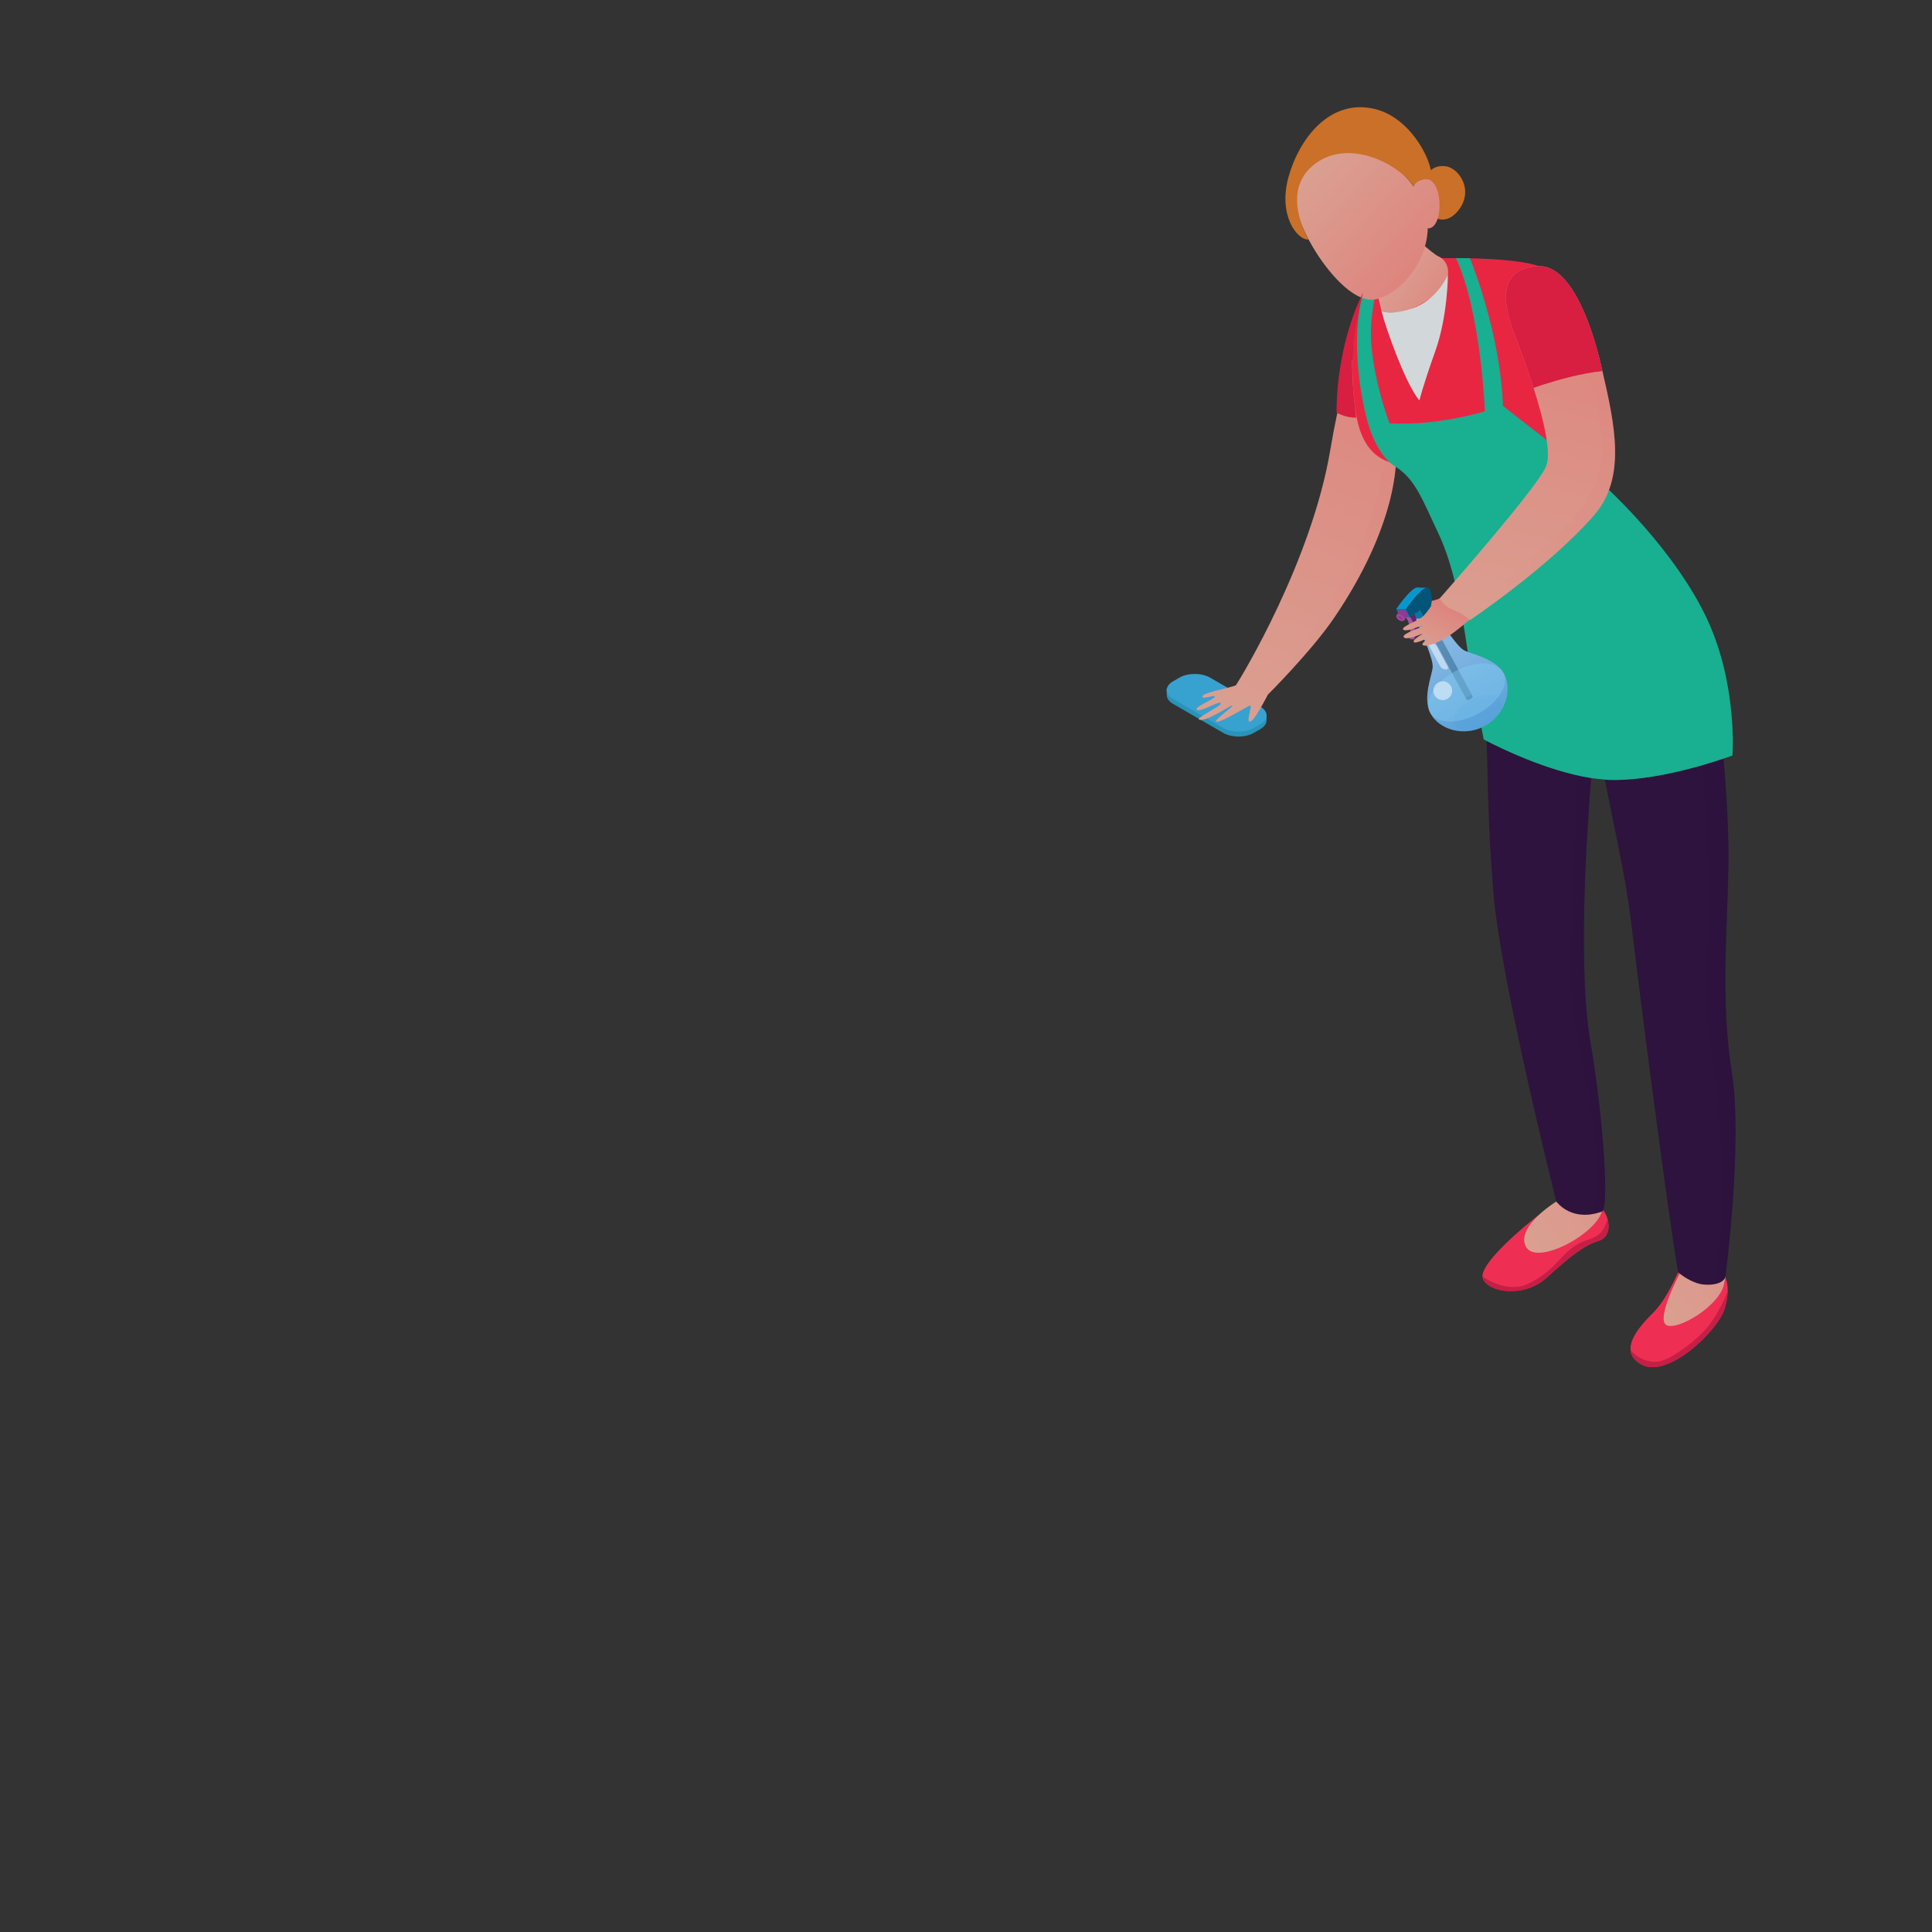 <?xml version="1.0" encoding="utf-8"?>
<!-- Generator: Adobe Illustrator 16.0.0, SVG Export Plug-In . SVG Version: 6.00 Build 0)  -->
<!DOCTYPE svg PUBLIC "-//W3C//DTD SVG 1.1//EN" "http://www.w3.org/Graphics/SVG/1.1/DTD/svg11.dtd">
<svg version="1.1" id="Layer_1" xmlns="http://www.w3.org/2000/svg" xmlns:xlink="http://www.w3.org/1999/xlink" x="0px" y="0px"
	 width="650px" height="650px" viewBox="0 0 650 650" enable-background="new 0 0 650 650" xml:space="preserve">
<rect x="0" y="0" width="650" height="650" fill="#333333" stroke="none"/>
<polygon fill="#D5A484" points="414.125,500.489 414.125,500.489 414.749,500.843 "/>
<g>
	<g>
		<path fill="#EE2F53" d="M537.812,417.49c-4.651,1.413-9.371,4.961-17.339,12.264c-7.947,7.272-19.943,4.899-21.584,0.382
			c-0.072-0.227-0.134-0.484-0.134-0.773v-0.021c0.062-5.034,13.605-16.473,19.319-20.888c8.768-6.715,17.772-5.271,21.021-1.629
			c0.805,0.876,1.418,2.083,1.759,3.372C541.669,413.127,541.056,416.489,537.812,417.49z"/>
		
			<linearGradient id="SVGID_1_" gradientUnits="userSpaceOnUse" x1="999.166" y1="443.344" x2="1082.752" y2="383.772" gradientTransform="matrix(1 -0.018 0.018 1 -496.756 -2.425)">
			<stop  offset="0.01" style="stop-color:#DAA192"/>
			<stop  offset="0.99" style="stop-color:#DE817B"/>
		</linearGradient>
		<path fill="url(#SVGID_1_)" d="M523.613,404.235c0,0-10.929,6.705-10.814,12.935c0.01,0.774,0.19,1.537,0.608,2.29
			c1.852,3.414,8.159,2.104,14.085-1.011c5.729-3.032,11.088-7.788,11.624-11.624C532.5,412.033,523.613,404.235,523.613,404.235z"
			/>
		<path fill="#C51F45" d="M537.812,417.49c-4.651,1.413-9.371,4.961-17.339,12.264c-7.947,7.272-19.943,4.899-21.584,0.382
			c-0.072-0.227-0.134-0.484-0.134-0.773c2.857,2.29,9.593,5.064,14.755,2.806c6.102-2.702,9.428-6.529,11.898-9.098
			c2.471-2.6,4.807-4.704,8.757-5.931c3.688-1.166,5.251-2.527,6.689-6.942C541.669,413.127,541.056,416.489,537.812,417.49z"/>
	</g>
	<path fill="#2D133D" d="M538.957,407.608c-0.913,0.33-1.759,0.557-2.574,0.732c-8.603,1.856-12.79-4.137-12.79-4.137
		s-18.695-74.307-21.104-103.404c-2.053-24.869-1.924-40.238-2.29-51.491c3.77,1.95,17.169,8.582,30.479,11.563
		c1.532,0.361,3.084,0.67,4.632,0.897c-1.815,23.001-4.271,65.013-0.269,88.5C539.519,376.479,541.447,406.67,538.957,407.608z"/>
	<path opacity="0.3" fill="#2D133D" d="M538.957,407.608c-0.913,0.33-1.759,0.557-2.574,0.732
		c0.938-6.622,1.661-17.772-0.814-33.585c-3.213-20.269-7.689-30.067-7.076-53.678c0.495-16.813,1.558-45.229,2.187-60.207
		c1.532,0.361,3.084,0.67,4.632,0.897c-1.815,23.001-4.271,65.013-0.269,88.5C539.519,376.479,541.447,406.67,538.957,407.608z"/>
	<g>
		<g>
			<path fill="#2993B8" d="M426.129,242.413c0-0.046,0-0.087,0-0.129v-1.753l-0.979-0.258c-0.32-0.32-0.671-0.619-1.135-0.888
				l-16.916-9.768c-2.837-1.64-7.438-1.64-10.273,0l-2.182,1.253c-0.536,0.314-0.949,0.676-1.273,1.047l-0.856-0.222v1.847
				l0.052,0.01c-0.135,1.171,0.536,2.357,2.078,3.25l16.911,9.768c2.847,1.645,7.437,1.645,10.283,0l2.177-1.253
				c1.341-0.779,2.021-1.79,2.104-2.805h0.01V242.413z"/>
			<path fill="#37A1D0" d="M421.838,244.925c-2.847,1.64-7.437,1.64-10.283,0l-16.911-9.768c-2.831-1.63-2.831-4.291,0-5.931
				l2.182-1.253c2.836-1.645,7.437-1.645,10.273,0l16.916,9.763c2.837,1.641,2.826,4.296,0,5.937L421.838,244.925z"/>
		</g>
		<g>
			<linearGradient id="SVGID_2_" gradientUnits="userSpaceOnUse" x1="413.278" y1="255.273" x2="480.416" y2="100.44">
				<stop  offset="0.01" style="stop-color:#DAA192"/>
				<stop  offset="0.99" style="stop-color:#DE817B"/>
			</linearGradient>
			<path fill="url(#SVGID_2_)" d="M448.884,207.803c-7.607,11.232-22.342,25.91-22.342,25.91s-4.229,8.375-5.817,9.046
				c-0.031,0.021-0.063,0.021-0.072,0.021c-1.604,0.542,0.588-5.085,0.072-5.395c-0.501-0.283-9.057,5.426-11.336,5.446
				c-1.852,0,5.698-5.137,5.193-5.446c-0.521-0.283-8.401,5.446-11.053,4.755c-1.773-0.464,7.576-4.549,7.2-5.549
				c-0.382-1.006-6.561,3.032-7.989,2.233c-1.459-0.8,6.102-3.698,6.009-4.441c-0.134-0.748-4.353,1.15-4.214-0.108
				c0.077-0.64,2.337-1.336,4.874-1.976c2.548-0.67,5.327-1.258,6.4-1.743c1.975-2.986,25.523-41.842,31.79-79.387
				c5.596-33.507,13.125-43.224,16.828-49.722c0,0-1.104,19.33,3.568,41.063c0.341,1.568,0.732,3.136,1.114,4.704
				C471.029,154.692,469.544,177.405,448.884,207.803z"/>
			<linearGradient id="SVGID_3_" gradientUnits="userSpaceOnUse" x1="420.652" y1="192.644" x2="469.728" y2="192.644">
				<stop  offset="0.01" style="stop-color:#DAA192"/>
				<stop  offset="0.99" style="stop-color:#DE817B"/>
			</linearGradient>
			<path opacity="0.2" fill="url(#SVGID_3_)" d="M448.884,207.803c-7.607,11.232-22.342,25.91-22.342,25.91
				s-4.229,8.375-5.817,9.046c-0.031,0.021-0.063,0.021-0.072,0.021c0.428-1.846,1.356-4.316,3.274-6.323
				c3.657-3.775,16.097-21.145,27.938-41.058c10.407-17.504,13.466-35.746,16.132-52.889c0.341,1.568,0.732,3.136,1.114,4.704
				C471.029,154.692,469.544,177.405,448.884,207.803z"/>
		</g>
	</g>
	<path fill="#E82642" d="M557.198,211.624c-18.412,3.62-53.316-1.676-62.384-10.134c0,0-13.553-31.749-15.11-35.126
		c-2.59-5.55-6.932-9.505-10.191-10.269c-0.031,0-0.082-0.031-0.082-0.031c-0.66-0.144-1.3-0.33-1.908-0.546
		c-7.53-2.558-10.759-9.551-11.831-20.072c-1.264-12.347-1.14-27.045,2.847-36.891c1.64-4.018,3.904-7.22,6.983-9.113
		c1.66-1.026,3.568-1.682,5.714-1.872c5.849-0.531,12.336-0.759,18.603-0.738c1.594-0.01,3.172,0.021,4.703,0.062
		c10.413,0.222,19.542,1.171,23.131,2.661c6.22,2.558,12.471,18.525,9.057,35.364c-0.495,2.542-1.011,4.899-1.434,7.07
		c-1.666,8.52-2.394,14.492,0.392,20.093c1.238,2.455,3.146,4.848,5.952,7.339c8.695,7.684,26.813,23.301,34.234,36.746
		c0.624,1.145,1.176,2.244,1.635,3.352C571.087,206.044,566.059,209.886,557.198,211.624z"/>
	
		<linearGradient id="SVGID_4_" gradientUnits="userSpaceOnUse" x1="1432.339" y1="132.893" x2="1446.74" y2="158.77" gradientTransform="matrix(0.884 -0.467 0.467 0.884 -861.88 641.225)">
		<stop  offset="0.01" style="stop-color:#DAA192"/>
		<stop  offset="0.99" style="stop-color:#DE817B"/>
	</linearGradient>
	<path fill="url(#SVGID_4_)" d="M462.7,95.718l2.078,8.855c0,0,6.116,2.976,16.188-4.074c10.063-7.04,5.462-13.265,3.224-14.121
		c-2.218-0.861-10.629-8.778-10.629-8.778s-1.784,7.406-4.729,10.996C465.872,92.185,462.7,95.718,462.7,95.718z"/>
	<path fill="#D2D8DA" d="M464.778,104.573c1.083,4.776,7.974,24.549,12.765,30.129c0,0,1.129-4.74,5.327-16.524
		c4.219-11.779,4.26-25.704,4.26-25.704s-3.548,8.551-12.171,11.346C467.362,106.27,464.778,104.573,464.778,104.573z"/>
	<g>
		<path fill="#EE2F53" d="M581.252,434.406c-0.021,1.619-0.335,3.538-0.979,5.756c-2.156,7.446-19.118,23.837-28.093,18.886
			c-2.408-1.361-3.46-3.032-3.6-4.838c-0.382-4.827,5.611-10.531,7.886-12.842c3.141-3.187,6.143-8.85,8.112-13.316
			c0,0,11.501-1.104,13.868-0.258C580.081,428.393,581.392,430.569,581.252,434.406z"/>
		
			<linearGradient id="SVGID_5_" gradientUnits="userSpaceOnUse" x1="1043.16" y1="466.641" x2="1124.982" y2="408.325" gradientTransform="matrix(1 -0.018 0.018 1 -496.756 -2.425)">
			<stop  offset="0.01" style="stop-color:#DAA192"/>
			<stop  offset="0.99" style="stop-color:#DE817B"/>
		</linearGradient>
		<path fill="url(#SVGID_5_)" d="M565.254,428.196c0,0-8.288,15.596-4.596,17.618c2.894,1.619,12.879-3.579,17.309-9.572
			c1.155-1.547,1.949-3.115,2.135-4.662c0.124-0.382,0.242-1.135,0.393-2.136C576.301,434.675,566.425,429.073,565.254,428.196z"/>
		<path fill="#C51F45" d="M581.252,434.406c-0.021,1.619-0.335,3.538-0.979,5.756c-2.156,7.446-19.118,23.837-28.093,18.886
			c-2.408-1.361-3.46-3.032-3.6-4.838c1.867,2.342,5.281,4.064,8.515,3.982c4.39-0.124,12.213-6.323,15.745-9.861
			C575.878,445.299,579.019,440.162,581.252,434.406z"/>
	</g>
	<path fill="#2D133D" d="M580.504,429.444c-0.139,1.104-1.47,2.177-3.692,2.59c-1.036,0.206-2.264,0.258-3.656,0.134
		c-4.39-0.443-8.577-4.116-8.577-4.116c-3.476-20.402-12.414-89.273-15.838-118.051c-1.919-16.081-6.478-35.101-8.778-47.716
		c0.382,0.021,0.784,0.072,1.166,0.103c10.696,0.382,23.197-2.496,31.712-4.961c0.135-0.052,0.238-0.072,0.336-0.104
		c2.733-0.794,5.013-1.547,6.684-2.104c0.97,11.326,1.852,25.179,1.65,36.153c-0.402,22.486-2.63,45.643,1.145,69.377
		C586.43,384.493,580.504,429.444,580.504,429.444z"/>
	<path fill="#19AF91" d="M582.861,254.167c0,0-1.119,0.433-3.002,1.052c-1.671,0.558-3.95,1.311-6.684,2.104
		c-0.815,0.227-1.661,0.485-2.543,0.722c-8.386,2.31-19.701,4.693-29.505,4.342c-0.382-0.031-0.784-0.082-1.166-0.103
		c-1.526-0.103-3.073-0.289-4.651-0.516c-14.709-2.29-30.903-10.279-35.111-12.46c-0.665-0.361-1.026-0.541-1.026-0.541
		s-4.11-21.125-5.679-31.527c-1.547-10.407-4.141-26.473-9.618-37.906c-5.441-11.429-7.751-18.242-14.481-22.383
		c-0.666-0.413-1.284-0.897-1.883-1.444c-5.354-4.848-7.509-13.997-7.509-13.997s-6.685-23.074-1.455-42.94
		c1.609-4.033,3.904-7.251,6.983-9.123c-1.99,5.606-5.085,16.369-4.115,27.004c1.063,11.279,4.368,21.377,6.075,25.978
		c6.725,0.371,17.752-0.021,32.068-4.022c0-0.083-1.207-32.977-9.706-51.584c0.964,0,1.939,0,2.898,0.031
		c0.588,0,1.207,0.021,1.789,0.021c2.398,6.064,10.31,27.581,11.099,49.675c0,0,10.542,8.355,20.047,15.544
		c1.96,1.47,3.848,2.857,5.606,4.162c10.376,7.607,32.945,30.145,43.136,52.249C584.635,230.598,582.861,254.167,582.861,254.167z"
		/>
	<g>
		<path fill="#CA7028" d="M479.451,60.333c0.428-1.248,1.934-4.94,6.767-4.415c4.853,0.516,10.088,8.654,3.919,15.472
			C483.984,78.214,476.259,69.776,479.451,60.333z"/>
		
			<linearGradient id="SVGID_6_" gradientUnits="userSpaceOnUse" x1="1425.276" y1="88.631" x2="1445.35" y2="145.114" gradientTransform="matrix(0.884 -0.467 0.467 0.884 -861.88 641.225)">
			<stop  offset="0.01" style="stop-color:#DAA192"/>
			<stop  offset="0.99" style="stop-color:#DE817B"/>
		</linearGradient>
		<path fill="url(#SVGID_6_)" d="M479.59,60.245c-2.279,0.088-3.682,1.223-4.012,2.491c-8.881-12.037-24.684-19.608-38.645-4.084
			c-7.771,8.654,12.001,41.857,24.193,42.187c7.221,0.186,19-10.701,19.237-24.25c0.01,0,0.134,0.273,0.154,0.278
			C485.934,76.579,485.537,59.993,479.59,60.245z"/>
		<path fill="#CA7028" d="M480.457,60.364c3.961,0.351-3.219-20.341-18.149-23.755c-14.92-3.414-25.183,9.948-28.804,22.939
			c-3.61,12.997,3.022,21.362,6.767,21.032c0,0-10.681-17.417,3.43-26.334c11.352-7.158,27.102,1.187,31.878,8.489
			C475.578,62.736,476.212,59.972,480.457,60.364z"/>
	</g>
	<path fill="#D81E41" d="M458.569,98.487c0,0-8.83,16.256-8.907,40.325c0,0,3.218,1.852,6.627,1.687c0,0-1.701-11.929-1.31-20.996
		C455.371,110.421,458.569,98.487,458.569,98.487z"/>
	<path opacity="0.3" fill="#2D133D" d="M580.504,429.444c-0.139,1.104-1.47,2.177-3.692,2.59
		c2.378-13.822,2.759-23.734,2.408-39.949c-0.443-18.154-2.161-32.873-4.44-44.849c-2.27-11.976,0.795-34.461,0-53.729
		c-0.5-12.409-1.393-27.138-1.939-36.081c0.135-0.052,0.238-0.072,0.336-0.104c2.733-0.794,5.013-1.547,6.684-2.104
		c0.97,11.326,1.852,25.179,1.65,36.153c-0.402,22.486-2.63,45.643,1.145,69.377C586.43,384.493,580.504,429.444,580.504,429.444z"
		/>
	<path opacity="0.3" fill="#19AF91" d="M582.861,254.167c0,0-1.119,0.433-3.002,1.052c-1.671,0.558-3.95,1.311-6.684,2.104
		c-0.815,0.227-1.661,0.485-2.543,0.722c1.619-13.621,2.832-28.881-3.904-45.256c-8.344-20.346-17.339-33.198-28.917-44.121
		c-11.558-10.923-31.465-28.262-33.605-31.274c-2.155-2.981-1.717-18.402-5.575-31.244c-2.677-8.922-4.832-15.859-5.879-19.299
		c0.588,0,1.207,0.021,1.789,0.021c2.398,6.064,10.31,27.581,11.099,49.675c0,0,10.542,8.355,20.047,15.544
		c1.96,1.47,3.848,2.857,5.606,4.162c10.376,7.607,32.945,30.145,43.136,52.249C584.635,230.598,582.861,254.167,582.861,254.167z"
		/>
	<g>
		<defs>
			<filter id="Adobe_OpacityMaskFilter" filterUnits="userSpaceOnUse" x="478.621" y="210.144" width="28.604" height="35.908">
				<feFlood  style="flood-color:white;flood-opacity:1" result="back"/>
				<feBlend  in="SourceGraphic" in2="back" mode="normal"/>
			</filter>
		</defs>
		<mask maskUnits="userSpaceOnUse" x="478.621" y="210.144" width="28.604" height="35.908" id="SVGID_7_">
			<g filter="url(#Adobe_OpacityMaskFilter)">
				<defs>
					
						<filter id="Adobe_OpacityMaskFilter_1_" filterUnits="userSpaceOnUse" x="478.621" y="210.144" width="28.604" height="35.908">
						<feFlood  style="flood-color:white;flood-opacity:1" result="back"/>
						<feBlend  in="SourceGraphic" in2="back" mode="normal"/>
					</filter>
				</defs>
				<mask maskUnits="userSpaceOnUse" x="478.621" y="210.144" width="28.604" height="35.908" id="SVGID_7_">
					<g filter="url(#Adobe_OpacityMaskFilter_1_)">
					</g>
				</mask>
				
					<linearGradient id="SVGID_8_" gradientUnits="userSpaceOnUse" x1="466.014" y1="263.236" x2="466.014" y2="231.35" gradientTransform="matrix(-0.879 0.477 0.477 0.879 784.304 -208.14)">
					<stop  offset="0.005" style="stop-color:#FFFFFF"/>
					<stop  offset="1" style="stop-color:#808080"/>
				</linearGradient>
				<path mask="url(#SVGID_7_)" fill="url(#SVGID_8_)" d="M481.313,240.108c-2.856-5.276,0.485-12.873,0.691-15.617
					c0.227-2.744-3.383-10.614-3.383-10.614l3.532-1.702l3.348-2.032c0,0,4.631,7.313,7.045,8.634
					c2.413,1.32,10.604,2.661,13.471,7.937c2.847,5.266,0.649,13.652-6.473,17.52l0,0l0,0c-0.01,0-0.01,0-0.01,0l0,0
					C492.401,248.097,484.186,245.374,481.313,240.108z"/>
			</g>
		</mask>
		
			<linearGradient id="SVGID_9_" gradientUnits="userSpaceOnUse" x1="466.014" y1="263.236" x2="466.014" y2="231.35" gradientTransform="matrix(-0.879 0.477 0.477 0.879 784.304 -208.14)">
			<stop  offset="0.005" style="stop-color:#56A1D9"/>
			<stop  offset="1" style="stop-color:#86B7E2"/>
		</linearGradient>
		<path fill="url(#SVGID_9_)" d="M481.313,240.108c-2.856-5.276,0.485-12.873,0.691-15.617c0.227-2.744-3.383-10.614-3.383-10.614
			l3.532-1.702l3.348-2.032c0,0,4.631,7.313,7.045,8.634c2.413,1.32,10.604,2.661,13.471,7.937
			c2.847,5.266,0.649,13.652-6.473,17.52l0,0l0,0c-0.01,0-0.01,0-0.01,0l0,0C492.401,248.097,484.186,245.374,481.313,240.108z"/>
		<g opacity="0.4">
			<path fill="#56A1D9" d="M490.008,239.613c-2.053,3.352-0.536,6.157,3.409,6.261c3.93,0.113,8.783-2.527,10.846-5.885
				c2.053-3.352,0.531-6.163-3.394-6.261C496.93,233.62,492.071,236.256,490.008,239.613z"/>
		</g>
		<g>
			<path opacity="0.5" fill="#2E6286" d="M494.841,233.826c-0.531-0.015-1.187,0.341-1.47,0.8c-0.135,0.222-0.16,0.428-0.078,0.588
				l-11.459-21.15c0.077,0.155,0.258,0.258,0.531,0.268c0.531,0.01,1.186-0.351,1.465-0.799c0.149-0.232,0.165-0.438,0.071-0.593
				l11.48,21.145C495.289,233.935,495.104,233.826,494.841,233.826z"/>
			<path opacity="0.7" fill="#2E6286" d="M493.293,235.214c-0.082-0.16-0.057-0.366,0.078-0.588c0.283-0.459,0.938-0.815,1.47-0.8
				c0.263,0,0.448,0.108,0.541,0.258l0,0l0,0c0.077,0.155,0.052,0.361-0.082,0.593c-0.278,0.449-0.938,0.81-1.465,0.794
				C493.577,235.467,493.381,235.363,493.293,235.214L493.293,235.214L493.293,235.214z"/>
			<path fill="#2E6286" d="M481.834,214.063c-0.088-0.145-0.067-0.361,0.066-0.583c0.284-0.459,0.939-0.81,1.47-0.799
				c0.273,0,0.449,0.103,0.531,0.258l0,0l0,0c0.094,0.154,0.078,0.36-0.071,0.593c-0.279,0.449-0.934,0.81-1.465,0.799
				C482.092,214.321,481.911,214.218,481.834,214.063L481.834,214.063L481.834,214.063z"/>
		</g>
		<g opacity="0.4">
			<path fill="#85CEF3" d="M481.979,232.676c-3.307,5.4-0.861,9.902,5.472,10.072c6.328,0.17,14.142-4.069,17.447-9.469
				c3.306-5.395,0.861-9.902-5.462-10.067C493.103,223.037,485.284,227.276,481.979,232.676z"/>
		</g>
		<g>
			<path fill="#A0B0BE" d="M478.662,213.955l-0.011,0.005l-0.778-2.083l6.369-3.456l1.237,1.702c0,0.005,0,0.005,0.011,0.011
				l0.011,0.01l0,0c0.387,0.521,0.376,1.279-0.145,2.125c-0.929,1.506-3.115,2.687-4.879,2.641
				C479.528,214.889,478.899,214.518,478.662,213.955z"/>
			<path fill="#AFBDCC" d="M478.1,210.071c-0.861,1.393-0.227,2.559,1.408,2.6c1.64,0.046,3.641-1.052,4.508-2.444
				c0.855-1.382,0.227-2.548-1.413-2.6C480.967,207.591,478.956,208.679,478.1,210.071z"/>
			<g>
				<path fill="#849CB1" d="M477.394,211.005l-1.609-2.98l6.369-3.45l1.614,2.98c0.258,0.47,0.201,1.109-0.227,1.805
					c-0.861,1.393-2.883,2.486-4.508,2.445C478.219,211.784,477.646,211.479,477.394,211.005z"/>
				<path fill="#AFBDCC" d="M476.011,206.225c-0.855,1.387-0.227,2.553,1.413,2.599c1.625,0.042,3.642-1.052,4.503-2.444
					c0.846-1.393,0.211-2.553-1.419-2.599C478.879,203.738,476.867,204.832,476.011,206.225z"/>
			</g>
		</g>
		<path opacity="0.5" fill="#FFFFFF" d="M484.588,224.26c0.283,0.521,1.088,0.964,1.759,0.985l0,0
			c0.701,0.021,1.031-0.392,0.747-0.923l-3.801-7.009c-0.283-0.521-1.083-0.964-1.773-0.99l0,0
			c-0.691-0.016-1.026,0.402-0.732,0.929L484.588,224.26z"/>
		<path opacity="0.5" fill="#FFFFFF" d="M482.612,233.888c0.836,1.547,2.76,2.115,4.291,1.279c1.537-0.835,2.109-2.754,1.274-4.291
			c-0.831-1.532-2.755-2.104-4.291-1.269C482.354,230.438,481.777,232.362,482.612,233.888z"/>
		<g>
			<g>
				<g>
					<polygon fill="#0378A7" points="477.672,205.353 474.396,205.255 476.011,208.122 479.291,208.22 					"/>
				</g>
				<g>
					<g enable-background="new    ">
						<g>
							<path fill="#642466" d="M474.396,207.555c2.177,2.754,1.542,7.313,1.512,7.551l0.588-0.959
								c1.026-4.245-0.475-7.401-0.558-7.561L474.396,207.555z"/>
						</g>
						<path fill="#A256A2" d="M475.929,214.899c0,0.031-0.011,0.051-0.011,0.083c0,0.01,0,0.01,0,0.021c0,0.016,0,0.031,0,0.052
							c0,0-0.01,0.01,0,0.016c-0.01,0.021-0.01,0.025-0.01,0.036l-1.568-0.052c0,0,0.011-0.016,0.011-0.031
							c0-0.005,0.01-0.021,0.01-0.025c0-0.016,0-0.021,0-0.042c0-0.01,0-0.026,0-0.036s0.011-0.031,0.011-0.051
							c0-0.016,0-0.031,0-0.052s0.01-0.041,0.01-0.072c0-0.016,0.016-0.031,0.016-0.052c0-0.046,0-0.082,0.016-0.134
							c0-0.016,0-0.026,0-0.041c0.005-0.063,0.005-0.124,0.005-0.191c0-0.025,0-0.046,0.011-0.072c0-0.057,0-0.103,0-0.159
							c0-0.031,0-0.057,0.016-0.083c0-0.072,0-0.149,0.01-0.227c0-0.011,0-0.031,0-0.042c0-0.078,0-0.165,0-0.248
							c0-0.031,0-0.057,0-0.088c0-0.062,0-0.129,0-0.19c0-0.031,0-0.062,0-0.098c0-0.119,0-0.232,0-0.345
							c0-0.026-0.01-0.042-0.01-0.067c0-0.077,0-0.16-0.016-0.242c0-0.036,0-0.088,0-0.124c-0.011-0.062-0.011-0.113-0.011-0.175
							c0-0.036-0.005-0.093-0.005-0.134c-0.016-0.052-0.016-0.103-0.016-0.145c-0.016-0.062-0.025-0.108-0.025-0.16
							c0-0.046-0.011-0.087-0.011-0.129c-0.01-0.051-0.021-0.113-0.021-0.17c-0.01-0.041-0.021-0.077-0.021-0.129
							c0-0.051-0.01-0.108-0.036-0.175c0-0.036,0-0.072-0.016-0.114c-0.01-0.062-0.021-0.119-0.03-0.18
							c-0.011-0.036-0.011-0.078-0.021-0.114c-0.01-0.067-0.021-0.15-0.046-0.222c-0.011-0.021-0.011-0.046-0.011-0.072
							c-0.025-0.093-0.046-0.186-0.077-0.289c0-0.031-0.01-0.052-0.021-0.083c-0.016-0.062-0.041-0.134-0.062-0.196
							c-0.011-0.042-0.011-0.067-0.021-0.093c-0.021-0.072-0.047-0.139-0.067-0.196c-0.016-0.036-0.016-0.067-0.036-0.093
							c-0.021-0.083-0.062-0.16-0.083-0.232c-0.01-0.016-0.01-0.031-0.01-0.041c-0.041-0.093-0.072-0.181-0.113-0.273
							c-0.006-0.021-0.021-0.041-0.031-0.072c-0.021-0.062-0.057-0.129-0.104-0.196c0-0.025-0.01-0.051-0.021-0.072
							c-0.041-0.093-0.093-0.175-0.134-0.258c-0.011-0.01-0.011-0.021-0.025-0.03c-0.036-0.078-0.078-0.145-0.119-0.228
							c-0.01-0.021-0.025-0.046-0.046-0.067c-0.036-0.057-0.078-0.119-0.129-0.18c-0.011-0.031-0.031-0.052-0.042-0.072
							c-0.062-0.083-0.123-0.165-0.186-0.248l1.563,0.052l0,0l0,0l0,0l0,0l0,0c0.057,0.062,0.104,0.134,0.16,0.207
							c0.011,0.01,0.011,0.021,0.021,0.031c0.021,0.031,0.036,0.047,0.041,0.072c0.042,0.036,0.063,0.072,0.072,0.108
							c0.021,0.025,0.042,0.052,0.052,0.077c0.011,0.021,0.026,0.052,0.052,0.072c0.011,0.021,0.021,0.031,0.031,0.052
							c0.03,0.057,0.057,0.118,0.093,0.165c0,0.01,0.021,0.025,0.021,0.041c0,0,0,0,0.01,0.005c0.031,0.067,0.072,0.139,0.104,0.207
							c0.011,0.015,0.011,0.03,0.021,0.041c0.011,0.025,0.021,0.046,0.031,0.067c0.021,0.036,0.036,0.067,0.062,0.103
							c0,0.036,0.021,0.062,0.031,0.104c0.025,0.021,0.025,0.052,0.031,0.062c0,0.021,0.015,0.036,0.03,0.052
							c0.026,0.072,0.052,0.145,0.088,0.217c0,0.005,0,0.005,0,0.01c0,0.011,0.011,0.026,0.011,0.036
							c0.021,0.063,0.046,0.119,0.066,0.181c0.011,0.016,0.011,0.036,0.011,0.052c0.025,0.031,0.025,0.062,0.036,0.093
							c0.005,0.031,0.021,0.062,0.036,0.093c0.005,0.031,0.021,0.062,0.03,0.104c0.011,0.031,0.021,0.062,0.031,0.103
							c0,0.006,0,0.021,0.011,0.042c0.016,0.052,0.021,0.103,0.052,0.15c0,0.031,0.01,0.057,0.01,0.087
							c0.011,0.005,0.011,0.016,0.011,0.021c0.021,0.093,0.041,0.175,0.066,0.263c0.026,0.093,0.036,0.181,0.057,0.284v0.01
							c0.011,0.031,0.021,0.062,0.021,0.098c0.01,0.047,0.025,0.108,0.03,0.16c0,0.016,0,0.021,0,0.041
							c0.016,0.031,0.026,0.072,0.026,0.114c0,0.046,0.015,0.083,0.015,0.124c0.011,0.016,0.011,0.031,0.011,0.052
							c0.011,0.041,0.011,0.088,0.021,0.134c0.011,0.031,0.011,0.067,0.011,0.098c0.01,0.021,0.01,0.036,0.01,0.057
							c0,0.046,0,0.087,0.011,0.134c0,0.036,0.01,0.062,0.01,0.093c0,0.021,0,0.042,0,0.062c0.011,0.051,0.011,0.103,0.011,0.155
							c0,0.031,0.021,0.052,0.031,0.083c0,0.01,0,0.026,0,0.042c0,0.062,0,0.124,0.005,0.18c0,0.031,0.016,0.057,0.016,0.087
							c0,0.011,0,0.021,0,0.031c0,0.088,0,0.175,0.01,0.269c0,0.01,0,0.015,0,0.03c0,0.006,0,0.006,0,0.006c0,0.124,0,0.242,0,0.36
							c0,0.005,0,0.026,0,0.036c0,0.016,0,0.031,0,0.052c0,0.072,0,0.134,0,0.206c0,0.026,0,0.052,0,0.072c0,0.098,0,0.186,0,0.269
							l0,0l0,0c0,0.093-0.01,0.175-0.01,0.258c0,0.025,0,0.041,0,0.062c0,0.072-0.016,0.135-0.016,0.186
							c-0.005,0.021-0.005,0.031-0.005,0.051c0,0.072,0,0.14-0.031,0.212v0.005c0,0.062,0,0.124-0.011,0.175c0,0,0,0,0,0.01v0.005
							c0,0.046,0,0.078-0.01,0.108C475.929,214.889,475.929,214.894,475.929,214.899z"/>
						<g>
							<polygon fill="#77287A" points="475.938,206.585 474.371,206.544 472.834,207.503 474.396,207.555 							"/>
						</g>
					</g>
				</g>
				<g>
					<polygon fill="#0379A9" points="473.01,205.028 469.729,204.935 471.122,207.488 474.396,207.586 					"/>
				</g>
				<path fill="#0897CD" d="M479.508,197.911c-0.011,0.005-0.057,0.021-0.067,0.036c-0.057,0.026-0.098,0.046-0.149,0.078
					c-0.062,0.03-0.104,0.062-0.175,0.103c-0.021,0.011-0.047,0.021-0.083,0.042c-0.077,0.057-0.165,0.124-0.269,0.186
					c-0.01,0.015-0.036,0.036-0.057,0.041c-0.087,0.067-0.17,0.134-0.263,0.206c-0.031,0.026-0.052,0.052-0.093,0.072
					c-0.113,0.104-0.248,0.222-0.382,0.34c-0.041,0.036-0.098,0.083-0.134,0.134c-0.052,0.041-0.088,0.083-0.134,0.124
					c-0.058,0.041-0.094,0.087-0.135,0.124c-0.046,0.051-0.103,0.103-0.145,0.155c-0.036,0.021-0.046,0.041-0.072,0.062
					c-0.093,0.088-0.175,0.186-0.258,0.279c-0.046,0.036-0.082,0.072-0.113,0.113c-0.066,0.083-0.154,0.165-0.227,0.248
					c-0.031,0.041-0.063,0.072-0.093,0.104c-0.145,0.154-0.278,0.309-0.429,0.474c-0.005,0.031-0.041,0.062-0.066,0.083
					c-0.135,0.17-0.278,0.33-0.413,0.495c-0.01,0.021-0.036,0.041-0.062,0.062c-0.077,0.103-0.155,0.207-0.248,0.309
					c-0.021,0.042-0.066,0.083-0.087,0.124c-0.072,0.077-0.135,0.165-0.201,0.248c-0.031,0.042-0.072,0.072-0.104,0.119
					c-0.062,0.088-0.134,0.181-0.206,0.253c-0.021,0.041-0.041,0.072-0.077,0.108c-0.078,0.108-0.171,0.211-0.237,0.325
					c-0.016,0.005-0.016,0.01-0.016,0.01c-0.031,0.021-0.031,0.036-0.041,0.052c-0.058,0.082-0.124,0.165-0.191,0.237
					c-0.016,0.036-0.036,0.072-0.067,0.098c-0.046,0.062-0.093,0.119-0.134,0.181c-0.021,0.041-0.062,0.072-0.082,0.113
					c-0.031,0.052-0.067,0.093-0.104,0.145c-0.031,0.041-0.052,0.072-0.082,0.113c-0.031,0.041-0.072,0.083-0.099,0.124
					c-0.016,0.041-0.046,0.072-0.066,0.103c-0.031,0.042-0.067,0.083-0.088,0.114c-0.026,0.036-0.047,0.062-0.067,0.093
					c-0.021,0.041-0.057,0.077-0.082,0.113c-0.021,0.025-0.031,0.041-0.042,0.062c-0.03,0.047-0.057,0.083-0.077,0.119
					c-0.016,0.01-0.025,0.025-0.036,0.041c-0.03,0.036-0.046,0.072-0.082,0.108c0,0,0,0,0,0.01
					c-0.021,0.031-0.052,0.072-0.072,0.098c0,0.005,0,0.016-0.016,0.016c-0.016,0.03-0.036,0.046-0.047,0.062c0,0.01,0,0.01,0,0.021
					c-0.021,0.021-0.03,0.031-0.03,0.042l-3.28-0.093c0-0.01,0.016-0.03,0.025-0.041c0.011-0.005,0.011-0.01,0.011-0.021
					c0.016-0.021,0.036-0.041,0.046-0.062c0-0.005,0.016-0.01,0.021-0.021c0.021-0.031,0.051-0.062,0.071-0.103c0,0,0,0,0-0.011
					c0.011,0,0.011-0.01,0.011-0.021c0.025-0.025,0.057-0.062,0.077-0.093c0-0.005,0.016-0.021,0.016-0.031
					c0.031-0.042,0.067-0.083,0.083-0.134c0.03-0.01,0.03-0.021,0.051-0.041c0.031-0.042,0.063-0.098,0.104-0.145
					c0.011-0.021,0.021-0.041,0.041-0.052c0.031-0.062,0.083-0.113,0.113-0.181c0.021-0.015,0.021-0.025,0.031-0.036
					c0.063-0.072,0.104-0.134,0.145-0.206c0.025-0.01,0.025-0.021,0.036-0.041c0.057-0.072,0.118-0.155,0.176-0.227
					c0-0.021,0.015-0.026,0.015-0.031c0.072-0.088,0.14-0.176,0.207-0.269l0,0c0.066-0.087,0.123-0.165,0.186-0.247
					c0.021-0.021,0.03-0.036,0.041-0.052l0,0c0,0,0.011-0.011,0.011-0.016c0.077-0.108,0.159-0.217,0.247-0.325
					c0.036-0.036,0.057-0.072,0.093-0.113c0.052-0.077,0.124-0.154,0.191-0.237c0.035-0.046,0.066-0.093,0.098-0.134
					c0.072-0.083,0.129-0.155,0.196-0.242c0.03-0.042,0.066-0.088,0.103-0.124c0.083-0.108,0.17-0.206,0.248-0.314
					c0.021-0.011,0.03-0.031,0.041-0.047c0.016-0.005,0.016-0.005,0.016-0.005c0.129-0.165,0.273-0.33,0.418-0.485
					c0.021-0.031,0.051-0.072,0.062-0.103c0.154-0.155,0.283-0.31,0.423-0.464c0.011-0.011,0.021-0.031,0.031-0.042
					c0.025-0.021,0.046-0.042,0.072-0.072c0.077-0.078,0.154-0.155,0.227-0.248c0.031-0.036,0.072-0.067,0.104-0.104
					c0.082-0.093,0.175-0.186,0.258-0.273c0.021-0.026,0.041-0.036,0.062-0.057c0-0.01,0-0.015,0.011-0.021
					c0.051-0.041,0.082-0.082,0.123-0.124c0.052-0.051,0.104-0.103,0.16-0.15c0.047-0.036,0.088-0.077,0.129-0.129
					c0.041-0.036,0.088-0.082,0.134-0.124c0-0.005,0-0.005,0.011-0.005c0.124-0.118,0.258-0.227,0.382-0.335
					c0.021-0.016,0.041-0.031,0.052-0.041c0.021-0.011,0.03-0.021,0.041-0.042c0.082-0.062,0.17-0.129,0.258-0.196
					c0.01-0.005,0.025-0.026,0.041-0.031c0.016-0.01,0.016-0.01,0.016-0.016c0.104-0.066,0.19-0.129,0.283-0.186v-0.005
					c0.021-0.011,0.031-0.026,0.052-0.031c0.063-0.041,0.124-0.082,0.186-0.113c0,0,0.021,0,0.021-0.005
					c0.042-0.026,0.083-0.047,0.124-0.067c0.036-0.01,0.063-0.021,0.077-0.041c0.016,0,0.016,0,0.016,0
					c0.057-0.031,0.108-0.042,0.16-0.062c0.021-0.005,0.031-0.01,0.052-0.01l0,0c0.072-0.031,0.134-0.041,0.19-0.052
					c0.011,0,0.011,0,0.011,0c0.082-0.021,0.154-0.021,0.227-0.021c1.083,0.031,2.182,0.072,3.275,0.103
					c-0.078-0.005-0.145,0-0.222,0.01c-0.072,0.011-0.135,0.026-0.207,0.052c-0.01,0-0.021,0.01-0.03,0.01
					C479.642,197.859,479.575,197.88,479.508,197.911z"/>
				<g>
					<path fill="#923995" d="M473.582,207.204L473.582,207.204l-1.119,1.454l-2.63-1.614l0.794-1.655l0,0
						c0.124-0.237,0.402-0.382,0.825-0.371c0.789,0.021,1.712,0.593,2.083,1.279C473.742,206.657,473.742,206.987,473.582,207.204z"
						/>
					<path fill="#A34D9D" d="M471.751,208.963c0.691,0.021,0.98-0.459,0.655-1.073s-1.16-1.129-1.862-1.145
						c-0.701-0.016-0.99,0.464-0.649,1.078C470.225,208.437,471.05,208.952,471.751,208.963z"/>
					<path fill="#923995" d="M472.05,208.488c0.042-0.031,0.052-0.052,0.063-0.088c0.016-0.036,0.016-0.139-0.072-0.309
						c-0.263-0.475-0.965-0.908-1.506-0.923c-0.113,0-0.217,0.021-0.278,0.052c-0.135,0.077-0.063,0.283,0.01,0.397
						c0.258,0.48,0.949,0.908,1.485,0.923C471.875,208.545,471.978,208.524,472.05,208.488z"/>
				</g>
			</g>
			<g>
				<path fill="#015579" d="M473.01,205.028l1.387,2.558l3.275-2.233l1.619,2.868l2.301-3.739c0.041-0.351,0.753-7.076-1.65-6.705
					C477.806,198.106,473.241,204.688,473.01,205.028z"/>
			</g>
		</g>
	</g>
	
		<linearGradient id="SVGID_10_" gradientUnits="userSpaceOnUse" x1="503.667" y1="228.419" x2="563.93" y2="102.654" gradientTransform="matrix(0.981 -0.193 0.193 0.981 -38.079 97.012)">
		<stop  offset="0.01" style="stop-color:#DAA192"/>
		<stop  offset="0.99" style="stop-color:#DE817B"/>
	</linearGradient>
	<path fill="url(#SVGID_10_)" d="M536.403,173.217c-14.972,17.344-41.815,35.39-41.815,35.39l-11.548-5.766
		c0,0,33.967-38.401,37.098-45.9c1.877-4.549-0.759-15.673-4.193-26.447c-2.223-6.994-4.786-13.853-6.622-18.623
		c-4.662-12.083-4.038-21.8,8.35-22.316c10.16-0.413,17.339,17.68,20.934,33.131c0.181,0.717,0.341,1.454,0.511,2.166
		C543.355,143.098,547.126,160.819,536.403,173.217z"/>
	<path fill="#D81E41" d="M539.116,124.852c-1.877,0.201-3.775,0.495-5.632,0.846c-7.179,1.341-13.981,3.548-17.54,4.796
		c-2.223-6.994-4.786-13.853-6.622-18.623c-4.626-11.996-4.038-21.661,8.112-22.295c0.083-0.021,0.16-0.01,0.237-0.021
		c10.16-0.413,17.339,17.68,20.934,33.131C538.786,123.402,538.946,124.14,539.116,124.852z"/>
	<linearGradient id="SVGID_11_" gradientUnits="userSpaceOnUse" x1="493.701" y1="166.73" x2="543.372" y2="166.73">
		<stop  offset="0.01" style="stop-color:#DAA192"/>
		<stop  offset="0.99" style="stop-color:#DE817B"/>
	</linearGradient>
	<path opacity="0.2" fill="url(#SVGID_11_)" d="M493.701,208.163c0.299-0.464,0.588-0.846,0.876-1.072
		c2.156-1.98,7.86-7.942,21.806-20.382c13.977-12.409,21.661-20.33,22.496-33.745c0.815-13.409-5.384-27.267-5.384-27.267
		c2.352-0.454,5.601-0.846,5.601-0.846c4.25,18.247,8.03,35.957-2.692,48.366c-14.961,17.344-41.815,35.39-41.815,35.39
		L493.701,208.163z"/>
	<linearGradient id="SVGID_12_" gradientUnits="userSpaceOnUse" x1="478.603" y1="219.592" x2="487.071" y2="201.921">
		<stop  offset="0.01" style="stop-color:#DAA192"/>
		<stop  offset="0.99" style="stop-color:#DE817B"/>
	</linearGradient>
	<path fill="url(#SVGID_12_)" d="M478.972,207.168c-1.548,1.655-7.829,3.677-6.859,4.642c0.835,0.81,3.961-0.542,5.193-0.964
		c0,0,1.212-0.609,1.315-0.216c0.087,0.392-7.045,2.485-6.364,3.703c0.753,1.32,6.034-0.938,7.251-1.661
		c0,0-4.445,2.517-3.878,3.321c0.562,0.815,5.425-1.661,5.425-1.661s-2.955,2.032-2.434,2.646c0.351,0.397,2.052,0.531,5.766-1.253
		c3.713-1.774,7.427-5.09,9.943-7.117c0,0-1.526-1.934-5.234-3.352c-3.719-1.413-4.729-3.909-4.729-3.909s-1.898,0.742-2.651,0.773
		l-0.263,1.805C481.452,203.924,480.508,205.523,478.972,207.168z"/>
</g>
</svg>
